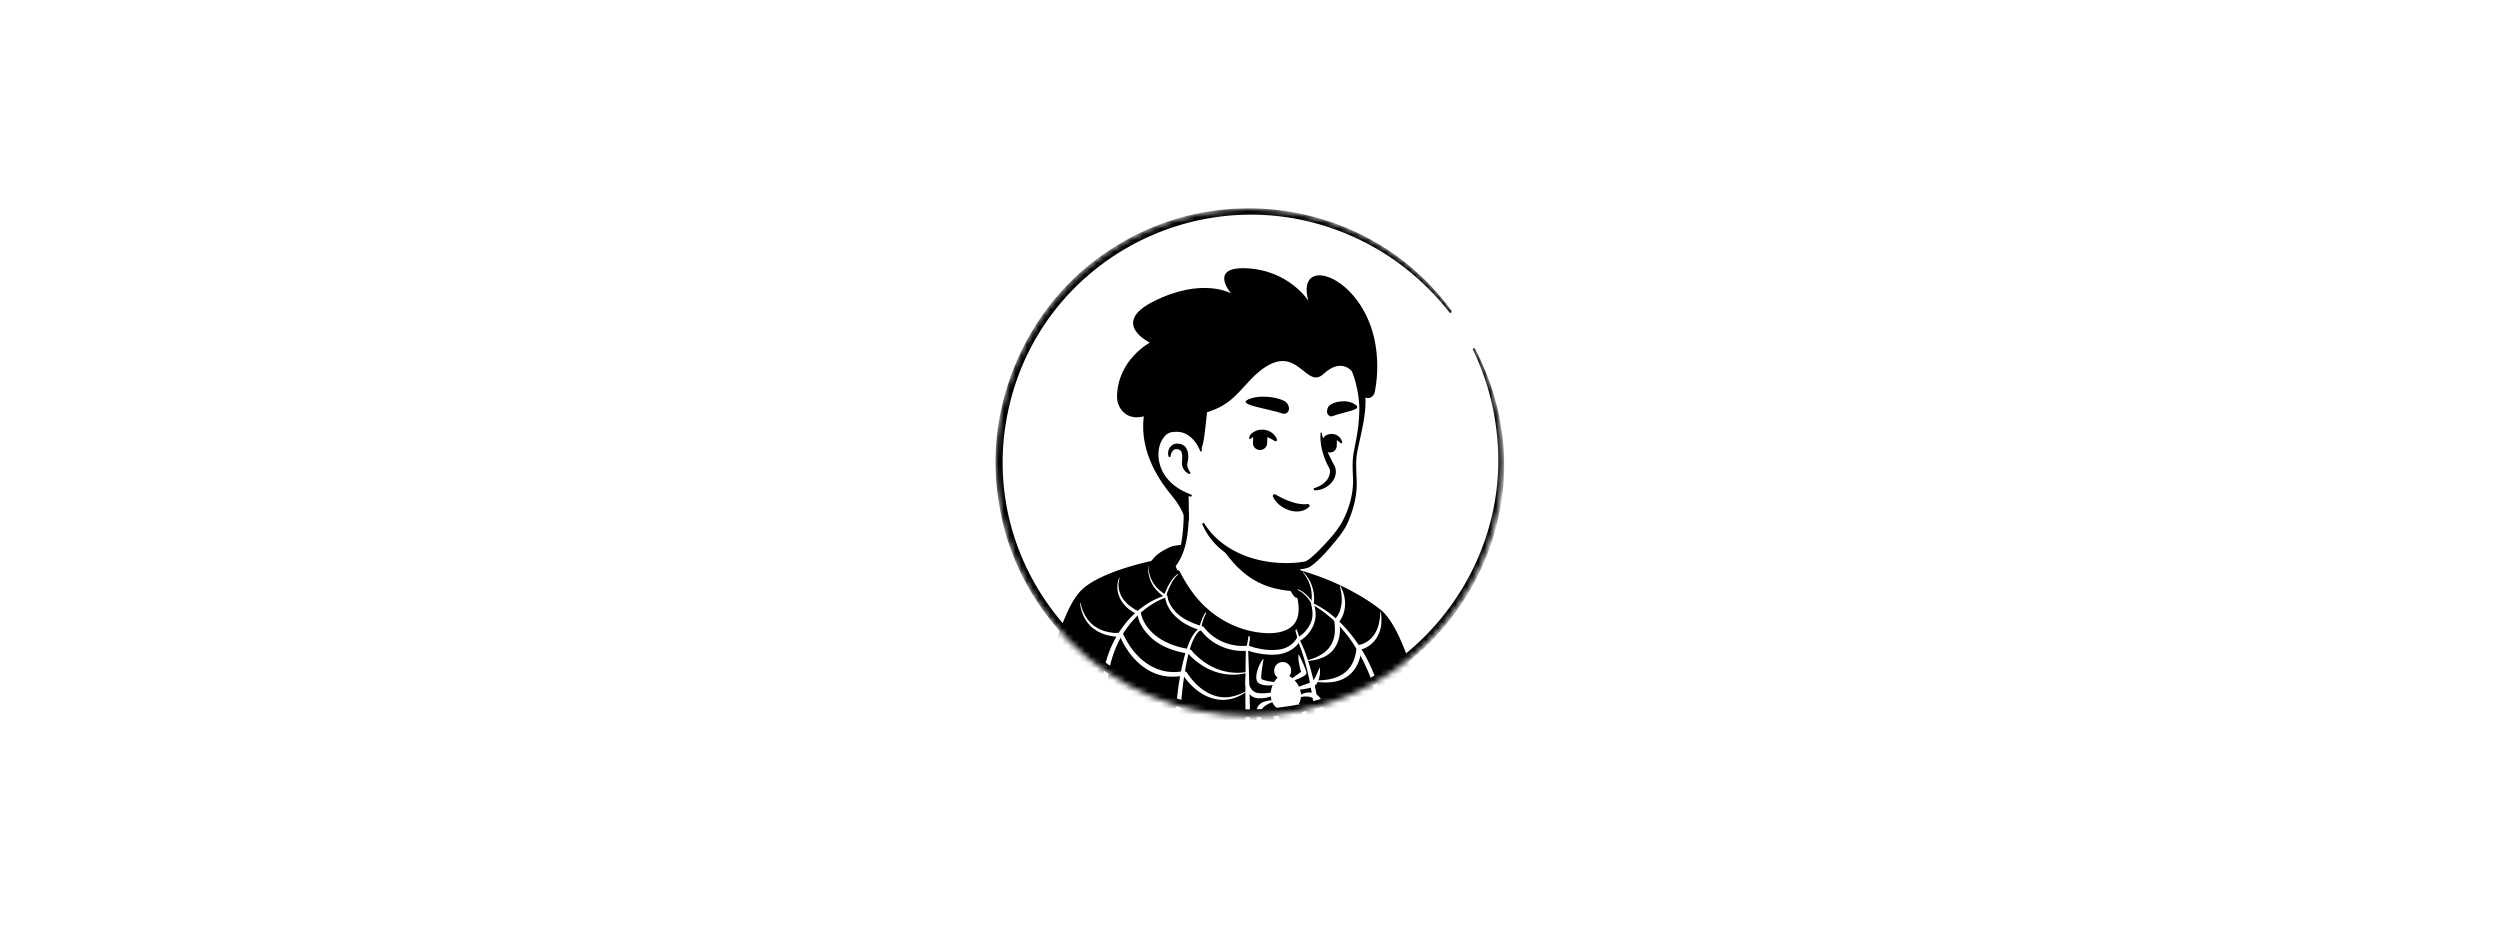 <svg xmlns="http://www.w3.org/2000/svg" width="432" height="160" fill="none"><path fill="#fff" d="M0 0h432v160H0z"/><mask id="a" width="88" height="88" x="172" y="36" maskUnits="userSpaceOnUse" style="mask-type:alpha"><circle cx="215.856" cy="79.856" r="43.856" fill="#D9D9D9"/></mask><g mask="url(#a)"><path fill="#fff" d="M239.899 116.063c-.201.143-.431.287-.633.431-.23.144-.431.288-.661.403-.201.115-.374.23-.575.345-.029.028-.058.028-.087.057-.661.403-1.351.777-2.041 1.122-.202.115-.432.23-.633.316 0 0-.029.029-.058.029l-.69.345c-.46.23-.949.431-1.409.633-.23.115-.489.201-.719.287-.23.087-.489.202-.719.288-.23.086-.489.201-.719.287h-.029c-.23.087-.488.173-.718.259-.518.173-1.065.345-1.582.518-.173.057-.374.115-.547.172-.546.173-1.092.317-1.639.432-.201.057-.402.086-.632.144-.518.115-1.065.23-1.582.345-.115.028-.201.028-.317.057-.172.029-.373.058-.546.086-.259.029-.489.087-.748.116-.115.028-.23.028-.345.057a2.511 2.511 0 0 1-.489.058l-1.409.172c-.144.029-.316.029-.46.058h-.029c-.201.028-.402.028-.604.057-.201.029-.402.029-.604.029-.115 0-.258.029-.373.029-.23 0-.432.028-.633.028-.288 0-.546.029-.834.029h-1.438c-12.136-.172-23.035-5.32-30.829-13.487 0 0 0-.029-.028-.029-.863-.777-.115-4.918 3.364-7.535 4.371-3.307 14.839-5.378 14.839-5.378s4.055-.661 19.096 2.474c8.8 1.84 15.501 4.515 19.239 11.762.777 1.495 1.553 3.796-1.179 5.004z"/><path fill="#000" d="M221.925 98.98c5.521 1.122 11.417 2.33 15.96 5.982 1.525 1.237 2.531 3.048 3.365 4.803.403.862.805 1.754 1.122 2.703.172.633.431 1.352.287 2.099-.028.202-.201.46-.345.604-.661.662-1.38 1.064-2.099 1.582-4.228 2.933-9.088 5.004-14.12 6.097-11.216 2.444-23.352.546-33.216-5.349-3.278-1.985-6.298-4.4-8.886-7.247-.288-.345-.288-.921-.288-1.294.029-.863.259-1.697.546-2.474.691-1.783 1.582-3.566 3.106-4.802a20.382 20.382 0 0 1 3.48-1.898c3.796-1.61 7.794-2.732 11.906-3.192.345-.03.403.46.058.517-3.94.805-7.851 2.013-11.504 3.652-1.323.662-2.732 1.237-3.796 2.272-1.006 1.093-1.725 2.445-2.3 3.825-.374.834-.633 2.157-.518 2.818 1.812 2.157 3.94 4.055 6.24 5.695 12.596 8.8 31.721 9.375 45.122 2.041a39.672 39.672 0 0 0 3.508-2.185c.547-.374 1.122-.69 1.553-1.122.029-.029 0 0 0 .029s-.028.058-.028.058c.028-.346-.087-.806-.23-1.266-.518-1.668-1.352-3.422-2.244-4.946-1.409-2.272-3.796-3.71-6.211-4.86-1.668-.777-3.423-1.381-5.206-1.956a71.79 71.79 0 0 0-5.406-1.495c-.46-.115-.316-.777.144-.69z"/><path fill="#000" d="M249.446 133.893h-72.729s.863-12.539 5.234-22.058c1.553-3.364 2.761-8.253 5.608-10.468 3.278-2.53 9.749-4.112 12.049-4.572 1.697-.345 1.927-.029 3.106-.345 0 .144.029.258.029.402 0 0 3.106 9.232 11.187 12.51 6.585 2.675 10.497.892 11.101-2.07.373-1.899-.806-5.004-1.41-6.011-.345-.288-.575-.719-.69-1.15l-.23-.95a14.214 14.214 0 0 0 1.582-.43c.172-.058.316-.116.489-.173 4.17 1.179 9.231 3.307 13.66 6.672 2.416 1.84 4.429 6.585 6.902 14.609 2.904 9.231 4.112 14.034 4.112 14.034z"/><path fill="#000" d="M227.389 105.796a18.423 18.423 0 0 0-.374-2.157c-.604-2.818-2.415-5.291-2.415-5.291s-4.544-3.135-11.561-3.969c-7.017-.834-10.439 0-10.439 0-.518.172-1.151.518-1.726.834-1.035.604-1.869 1.467-2.387 2.53 0 .03-.028.03-.028.058-.748 2.157 3.105 10.123 13.027 14.581 10.238 4.601 16.593-.777 15.903-6.586z"/><path fill="#fff" d="M190.981 150.659c-.374-8.426-.547-17.313-.662-25.767-.057-3.279-.201-6.586.604-9.807 1.237-5.378 4.975-10.41 10.325-12.165l-.202.202c.604-1.525 1.266-3.221 2.732-4.113.058-.029.087.058.058.087-1.007.69-1.553 1.869-2.013 2.99-.173.374-.259.834-.432 1.179-2.013.748-3.796 2.042-5.262 3.566a16.804 16.804 0 0 0-3.423 5.378c-1.006 2.502-1.438 5.177-1.524 7.851-.057 10.094.23 20.764-.201 30.599zm12.798 0a164.096 164.096 0 0 1-.978-15.961c-.058-4.86.086-9.864.661-14.696.317-2.818 1.323-9.26 3.422-11.129l.231-.173c.143-.057.172-.115.373-.143l-.287.287a7.66 7.66 0 0 1 1.121-3.048c.202-.288.403-.575.633-.863.029-.029.115 0 .058.058-.202.287-.403.575-.547.891-.489.92-.834 1.927-.92 2.962 0 .029-.029.029-.029.058a1.25 1.25 0 0 0-.518.374c-.431.46-.718 1.121-.977 1.696-.403 1.007-.69 2.1-.921 3.193-.575 2.789-.891 5.722-1.121 8.569-.316 4.774-.432 9.836-.432 14.61l.029 2.674c0 3.537.173 7.103.259 10.641.029.028-.057.057-.057 0zm11.819 0c.029-8.772-.345-17.572-.374-26.343-.029-3.968-.029-8.052.058-12.021a19.77 19.77 0 0 0 .546-3.221 6.862 6.862 0 0 0 0-1.092c0-.058.086-.058.086 0 .23 1.438.058 2.904-.23 4.342.115 3.135.23 6.384.288 9.577.201 7.189.259 14.379.086 21.568a135.27 135.27 0 0 1-.201 4.803c-.058.805-.144 1.582-.201 2.387 0 .028-.029.028-.058.028v-.028zm13.459 0c-.259-6.643-.432-13.603-1.007-20.217-.345-4.199-.891-8.34-1.697-12.452-.489-2.474-1.121-4.976-2.128-7.305-.172-1.323-.604-2.761-1.639-3.681-.029-.029-.029-.058 0-.058.029-.028.029-.028.058 0 .287.202.546.461.776.748.633.834 1.035 1.984 1.179 2.933 1.179 2.272 1.841 4.746 2.445 7.219.373 1.61.718 3.364.977 4.975.374 2.301.719 5.234.892 7.563.144 1.409.23 3.624.316 5.062.115 3.393.144 6.758.086 10.151l-.143 5.062c0 .029-.029.029-.058.029s-.057-.029-.057-.029zm10.813-.029c.719-7.88.431-15.874-.691-23.697-.287-2.041-.718-4.17-1.179-6.183-.546-1.984-1.207-3.997-2.099-5.838-.633-1.409-1.467-2.76-2.301-4.054-1.15-1.64-2.617-3.336-4.198-4.573-.806-.661-1.668-1.294-2.589-1.754-.46-.604-.747-1.208-1.409-1.783-.517-.489-1.15-.892-1.869-.92-.029 0-.057-.029-.057-.058s.028-.029.028-.029c.374-.029.748.087 1.093.23 1.007.489 1.754 1.381 2.358 2.301 3.998 1.869 7.161 5.665 9.26 9.576.834 1.668 1.582 3.394 2.1 5.177l.46 1.524c1.38 5.694 1.927 11.561 2.013 17.399.029 4.256-.201 8.512-.863 12.711 0 .029-.029.029-.057.029v-.058z"/><path fill="#fff" d="M226.929 117.558c4.026.144 7.017-1.15 7.477-5.493a.733.733 0 0 1 .604-.661c1.754-.431 2.933-1.984 3.278-3.739.086-.287.115-.661.173-.949l.086-1.006c0-.029.029-.029.057-.029.029 0 .029.029.029.029.058.604.115 1.409.058 2.013-.115 2.042-1.467 3.969-3.509 4.515l.058-.058c-.23 3.193-2.186 5.522-5.464 5.723a8.84 8.84 0 0 1-2.876-.23c-.029 0-.029-.028-.029-.057 0-.058.029-.058.058-.058zm-40.175-13.257c.316 1.639 1.265 3.249 2.703 4.112.115.086.374.201.489.288.259.115.546.23.805.316l.546.144c.144.057.403.086.576.115l.575.086c.575.086 1.466-.23 1.754.431 1.898 4.027 5.608 7.075 10.267 6.183.287-.028.575.087.69.346.259.402.604.834.92 1.207 1.639 1.956 4.113 3.394 6.73 2.847 1.035-.201 2.041-.632 2.962-1.207.028-.029.057 0 .057 0-4.055 3.364-8.598 1.581-11.359-2.445l.086.029c-1.15.201-2.329.259-3.508.029-3.451-.633-6.097-3.566-7.478-6.758l.058.028c-.604-.028-1.265-.057-1.869-.201a3.658 3.658 0 0 1-.604-.144 5.846 5.846 0 0 1-1.179-.46l-.288-.144-.259-.172c-.115-.087-.402-.23-.517-.345-1.323-1.036-2.1-2.675-2.272-4.314 0-.029.028-.058.028-.058.087.058.087.058.087.087zm39.197 9.777c3.451-.92 5.148-2.933 4.63-6.556-.028-.23.029-.461.173-.604.949-1.122 1.208-2.646 1.064-4.084-.029-.46-.201-1.122-.288-1.582 0-.028 0-.057.029-.057s.029 0 .058.029c.23.488.46 1.006.603 1.524.288 1.064.288 2.214-.057 3.249a4.8 4.8 0 0 1-.776 1.467l.028-.057c.489 2.588-.374 5.262-2.991 6.269a7.16 7.16 0 0 1-2.444.518c-.086-.029-.086-.116-.029-.116z"/><path fill="#fff" d="M193.454 99.93c-.46 1.495.058 3.163 1.179 4.227l.144.172.173.144c.345.288.747.547 1.121.806l.805.431a.6.6 0 0 1 .317.46c.575 2.157 2.329 3.854 4.313 4.774 1.266.661 2.646.978 4.027 1.236.402.087.517.461.805.719.316.317.661.633 1.006.921 2.1 1.783 4.918 2.732 7.679 2.358l.719-.086c.028 0 .057 0 .057.028 0 .029 0 .029-.029.058-2.789.863-5.866.316-8.282-1.352-.719-.489-1.725-1.323-2.128-1.869-1.927-.316-3.882-.892-5.493-2.013-1.553-1.035-3.077-2.991-3.278-4.688-.489-.287-1.208-.747-1.639-1.093-.087-.057-.461-.431-.547-.517-.144-.173-.345-.374-.46-.575-.863-1.208-1.15-2.847-.546-4.228 0-.029.028-.029.057-.029.029.058.029.087 0 .116zm5.033-2.158a5.208 5.208 0 0 0 1.294 3.624c.173.23.46.489.69.69.087.058.374.288.461.345.287.23.805.345.834.748.086.633.402 1.294.776 1.812 1.179 1.725 3.221 2.645 5.205 3.221a.63.63 0 0 1 .374.287c1.754 2.215 4.659 3.365 7.448 3.077.489.029.921.288 1.438.374 1.093.288 2.301.432 3.423.345 1.495-.057 2.875-.69 3.623-1.984.144-.201.345-.23.518-.374a5.298 5.298 0 0 0 1.869-2.186c.518-1.064.403-2.271.115-3.364.058-.46.144-.978.115-1.496-.029-1.438-.604-2.847-1.524-3.968-.058-.029.029-.115.057-.058 1.438 1.409 2.1 3.509 1.812 5.493.92 2.387-.144 5.004-2.387 6.384-.69 1.352-2.502 2.301-4.112 2.359-1.582.143-3.48-.202-4.832-.662-3.077.316-6.298-1.006-8.167-3.508l.029.028c-.633-.201-1.496-.517-2.071-.805-.143-.086-.604-.316-.747-.403-.173-.115-.547-.345-.691-.46l-.431-.345c-1.15-.949-2.071-2.243-2.272-3.738l.029.057c-.23-.172-.46-.316-.662-.489l-.316-.258-.144-.144c-.143-.144-.287-.317-.431-.432a7.97 7.97 0 0 1-.719-1.006c-.518-.95-.776-2.07-.633-3.164 0-.028.029-.028.058-.028-.058 0-.029 0-.029.028zm24.626 18.136c.009-.825-.64-1.502-1.45-1.512-.81-.009-1.474.653-1.484 1.478-.009.826.64 1.503 1.45 1.513.81.009 1.474-.653 1.484-1.479z"/><path fill="#fff" d="M224.8 119.801c.201 1.524-.805 2.933-2.243 3.106-1.438.172-2.761-.892-2.962-2.445-.201-1.524.719-3.623 2.157-3.824 1.438-.173 2.847 1.61 3.048 3.163z"/><path fill="#fff" d="M221.061 117.961c-.748.603-2.761.661-3.566.086-1.007-.777.058-3.336.748-4.141.028-.029.086-.029.086.028l-.259 1.668c-.057.547-.172 1.122-.115 1.64 0 .115.115.172.23.201.777.287 1.611.374 2.445.46.115 0 .316.029.402-.029 0 .029.029.058.029.087z"/><path fill="#fff" d="M220.831 119.657c-1.092.777-2.3 1.122-3.652.978-.086 0-.259-.058-.345-.086-1.38-.46-1.841-2.157-1.553-3.451 0-.058.058-.087.086-.029.317 1.006.748 2.473 1.927 2.674.575.087 1.179.058 1.754 0 .575-.057 1.179-.115 1.755-.23.057.029.086.087.028.144 0 0 .029-.029 0 0zm-.403 1.409c-.632.288-1.207.518-1.668.806-.345.23-.575.402-.719.776-.172.46-.143 1.007-.115 1.639.058.575.144 1.208.173 1.898 0 .029-.058.058-.086.029-.921-1.467-1.755-4.285.489-4.975.603-.201 1.265-.259 1.898-.23.086-.029.086.057.028.057zm.72.92c-.115.748-.403 1.266-.173 1.841.403.834.748 1.697.748 2.703 0 .029-.057.058-.057.029a35.673 35.673 0 0 1-.777-1.093c-.316-.575-.805-1.15-.805-1.84.029-.69.489-1.294.978-1.726.086-.029.115.029.086.086zm1.639-4.313c.144-.144.46-.403.633-.547.46-.373 1.093-.776 1.553-1.15.029-.029.057-.057.029 0a.624.624 0 0 0-.087.144c-.028.086-.057.144-.028.23-.259-1.035-.576-2.042-.518-3.163v-.029c0-.029.057-.058.086-.029.374.748.748 1.524 1.035 2.301.116.287.259.604.259.949-.028.144-.143.201-.23.287-.345.259-.747.432-1.121.604-.202.087-1.697.719-1.64.432 0-.029.029-.029.029-.029zm.604 1.553c1.036-.662 2.244-.949 3.279-1.381.287-.172.431-.46.604-.805.259-.46.46-1.035.747-1.639 0-.029.029-.029.058-.029.086.892-.029 1.869-.489 2.675-.489.834-1.582.891-2.444 1.064-.604.086-1.179.172-1.783.201-.029 0-.029-.058.028-.086zm.719 1.265c2.243-1.869 4.976-.402 4.487 2.531-.115.69-.374 1.352-.863 1.898-.029.029-.086 0-.086-.029.086-.316.143-.604.172-.92.288-2.128-.259-3.94-2.789-3.566a4.78 4.78 0 0 0-.921.172c-.028.029-.057-.057 0-.086z"/><path fill="#fff" d="M223.708 121.584c1.006-.115 2.099.661 2.128 1.783-.058 1.15-.575 2.186-1.525 2.876-.028.029-.086.029-.086-.029.288-.834.575-1.668.719-2.531.115-.431 0-.834-.287-1.179a3.957 3.957 0 0 0-.978-.834c-.058-.057-.029-.115.029-.086zm.919-14.954c-.604 2.962-4.515 4.745-11.101 2.071-6.845-2.761-9.807-9.347-10.554-11.302 4.055-7.592 1.236-12.855 1.236-12.855 9.347-.805 17.514 10.123 17.514 10.123l1.265 5.406c.115.46.345.863.691 1.151.603 1.064 1.322 3.508.949 5.406z"/><path fill="#000" d="M202.828 97.485c.547-.834.892-1.812 1.122-2.76.431-1.985.575-3.998.604-6.011v-.748c-.087-.748-.345-1.524-.633-2.214-.374-.92.978-1.496 1.409-.575.058.115.058.316.058.431.086 3.911.259 8.944-2.215 12.194-.172.172-.517-.087-.345-.317zm19.21-2.875c.432.258.576.603.633.948.173.69.115 1.438.288 2.157.143.69.575 1.352.69 2.07.144.748.575 2.33.748 3.107a.314.314 0 0 1-.259.402.336.336 0 0 1-.288-.057c-.374-.317-.546-.633-.776-1.036a10.38 10.38 0 0 1-.863-2.099c-.201-.69-.115-1.438-.288-2.157-.143-.69-.546-1.351-.69-2.07-.086-.346-.115-.72.144-1.15.172-.173.46-.23.661-.116z"/><path fill="#000" d="M224.109 102.202c-5.493-.288-9.979-2.014-14.35-9.807 3.681 3.25 8.023 4.486 12.596 5.062l.604 2.645c.115.46.805 1.812 1.15 2.1z"/><path fill="#000" d="M223.879 101.137c.978 1.841 1.553 4.141.949 6.183-.46 1.438-1.783 2.502-3.22 2.905-3.336.891-7.19-.518-10.152-2.1-3.652-2.041-6.356-5.464-8.081-9.202-.115-.288.287-.518.46-.23.604 1.207 1.294 2.387 2.071 3.451a17.662 17.662 0 0 0 2.674 2.991c2.933 2.645 6.902 4.285 10.871 4.285 4.083-.116 5.636-2.272 4.687-6.241-.144-.633-.374-1.294-.69-1.841-.173-.23.259-.488.431-.201z"/><path fill="#fff" d="M235.009 66.599c.518 2.416.776 4.371-.633 10.813-1.38 6.413 1.985 7.736-5.981 18.003-3.25 4.198-11.13 3.02-17.514-1.323-2.157-1.467-3.077-5.234-4.688-7.909-1.265-2.1-1.84.086-3.508-1.725-2.272-2.473-5.004-7.449-3.653-16.249 2.186-14.264 13.488-15.932 21.857-14.35 8.426 1.61 12.74 6.384 14.12 12.74z"/><path fill="#000" d="M204.123 87.017c-.662-1.121-1.524-2.1-2.33-3.135-.776-1.064-1.409-2.243-1.926-3.45-3.423-8.398-2.1-20.218 6.298-25.164 3.479-2.013 7.678-2.502 11.589-2.185 8.369.603 16.047 4.457 17.859 13.314.978 3.912-.345 7.938-1.093 11.763-.345 1.898-.057 3.853-.086 5.809-.029 1.984-.575 3.968-1.323 5.809-.46 1.265-1.265 2.387-2.099 3.422-1.381 1.668-2.761 3.365-4.515 4.659-.403.288-1.122.431-1.611.489a18.889 18.889 0 0 1-4.026.172c-5.291-.23-10.957-2.79-13.085-7.908-.086-.201.201-.345.316-.173 2.761 4.372 7.823 6.529 12.855 6.816 1.553.086 3.135.058 4.659-.259.748-.374 1.409-1.035 2.042-1.639 1.553-1.553 3.135-3.22 4.256-5.119 1.352-2.56 2.099-5.349 1.869-8.254-.057-1.294-.086-2.645.173-3.94.23-1.293.518-2.53.69-3.853.173-1.265.259-2.56.259-3.825-.144-3.71-1.352-7.535-3.71-10.41-5.205-6.47-17.514-8.168-24.444-3.739-4.371 2.703-6.413 7.765-7.075 12.683-1.006 5.895-.719 11.704 3.969 15.989l1.38 1.438c.547.633-.431 1.38-.891.69z"/><path fill="#fff" d="M207.516 77.872s-.891-4.314-5.09-3.796c-3.624.46-4.889 9.145 3.336 11.56"/><path fill="#000" d="M205.388 81.87c-.662-.374-1.122-1.007-1.151-1.784.029-.575.116-1.236-.028-1.811-.087-.547-.662-.69-1.093-.662-.46.087-.748.662-.834 1.122 0 .029-.029.115-.029.144-.029.143-.259.143-.316 0-.374-1.122.46-2.359 1.668-2.215 1.697.115 1.927 1.898 1.61 3.25-.172.575.058 1.093.374 1.582l.058.086c.143.172-.087.403-.259.288zm23.006-7.046c.431 2.041 1.237 3.94 2.243 5.722.892 2.186-1.409 4.257-3.451 4.17-.23 0-.259-.316-.057-.373 1.294-.403 2.473-1.266 2.674-2.589.087-.402-.028-.747-.23-1.092-.949-1.783-1.524-3.825-1.38-5.838a.1.1 0 0 1 .201 0z"/><path fill="#000" d="M207.372 77.9c-.661-1.696-2.099-3.307-4.026-3.278-.172-.029-.46.029-.632.029a1.95 1.95 0 0 0-1.266.546c-1.84 1.84-1.524 5.09-.029 7.132a7.961 7.961 0 0 0 1.927 1.87c.748.517 1.582.92 2.473 1.265.202.058.115.374-.086.345-1.927-.403-3.767-1.352-5.033-2.933-1.955-2.358-2.358-6.298-.028-8.599.517-.46 1.236-.805 1.955-.805.23 0 .575-.058.806 0a4.253 4.253 0 0 1 3.105 1.61 5.326 5.326 0 0 1 1.151 2.761c0 .173-.259.23-.317.058zm18.837 9.692c-1.84 1.754-5.32.345-6.24-1.783-.115-.259.172-.489.402-.374.489.259.92.518 1.381.72 1.322.603 2.703 1.092 4.17.948.287-.057.488.288.287.49zm-8.541-9.835a1.188 1.188 0 0 1-1.15-1.294l.029-.805a1.188 1.188 0 0 1 1.294-1.15c.69.028 1.208.603 1.15 1.293l-.029.806c-.028.661-.603 1.179-1.294 1.15zm12.108.431a1.155 1.155 0 0 1-1.093-1.208l.029-.747a1.154 1.154 0 0 1 1.207-1.093 1.155 1.155 0 0 1 1.093 1.208l-.028.747a1.156 1.156 0 0 1-1.208 1.093z"/><path fill="#000" d="M220.256 76.204c-.949-.633-1.984-1.064-3.134-.834-.374.057-.748.172-.978.431-.086.115-.288.087-.288-.086.029-.575.518-.949.978-1.179.892-.46 2.128-.374 2.934.23.287.173 1.265 1.237.747 1.467-.115.057-.172.028-.259-.03zm8.225.143c0-1.207 1.496-1.639 2.416-1.207.518.23.892.69 1.035 1.236.058.173-.201.317-.316.173-.489-.575-1.323-.863-1.984-.518-.202.115-.23.201-.288.316 0 .576-.834.547-.863 0zm-6.844-4.888c.604.201 1.208-.345 1.093-1.007-.058-.345-.202-.69-.489-.949-.863-.776-4.429-1.466-6.586-.46-1.898.92 3.221 1.495 5.982 2.416zm8.598.46c-.488.173-1.006-.345-.92-.949.029-.316.144-.633.374-.863.69-.69 3.048-1.236 4.544-.172 1.294.891-1.754 1.15-3.998 1.984z"/><path fill="#000" d="M237.827 60.56c-1.495-12.769-14.178-17.083-11.733-8.57 0 0-3.336-5.35-10.842-5.637-6.442-.23-2.531 4.343-2.531 4.343s-5.004-2.876-13.487 1.438c-7.391 3.767-.547 7.074-.547 7.074s-5.579 2.962-5.665 9.346c-.029 1.668 1.352 4.228 4.63 3.394-.834 6.356 3.048 11.56 4.831 13.689 2.301 2.76 2.502 4.86 2.502 4.86 1.179-.662-.201-3.624-.172-5.177-7.19-2.76-5.896-10.784-2.387-11.244 3.681-.46 4.831 2.818 5.033 3.624.603-.72.776-3.509 1.121-6.471 1.064-.345 2.013-.719 2.79-1.208 3.048-1.812 4.486-4.946 7.592-6.787 5.435-3.25 6.844 4.084 9.749 1.38 3.365-3.105 5.809-.632 6.557 3.193.287 1.38 2.042 1.265 2.3-.115.403-2.013.575-4.43.259-7.132z"/><path fill="#000" d="M254.881 60.243c17.456 33.619-13.229 71.55-49.809 62.29-16.421-4.083-29.621-18.319-32.353-35.027-3.106-16.622 4.4-34.481 18.434-43.885 19.239-13.229 45.898-8.829 59.673 10.094.086.086.057.23-.058.316-.086.087-.23.058-.316-.057a43.806 43.806 0 0 0-6.413-6.643c-3.883-3.308-8.426-5.896-13.229-7.65-24.444-8.857-51.276 5.867-56.625 31.433-6.039 28.643 18.319 55.014 47.365 51.074 22.403-2.818 39.054-23.495 37.213-45.984a43.822 43.822 0 0 0-4.227-15.76c-.058-.086 0-.2.086-.258a.188.188 0 0 1 .259.057z"/></g></svg>